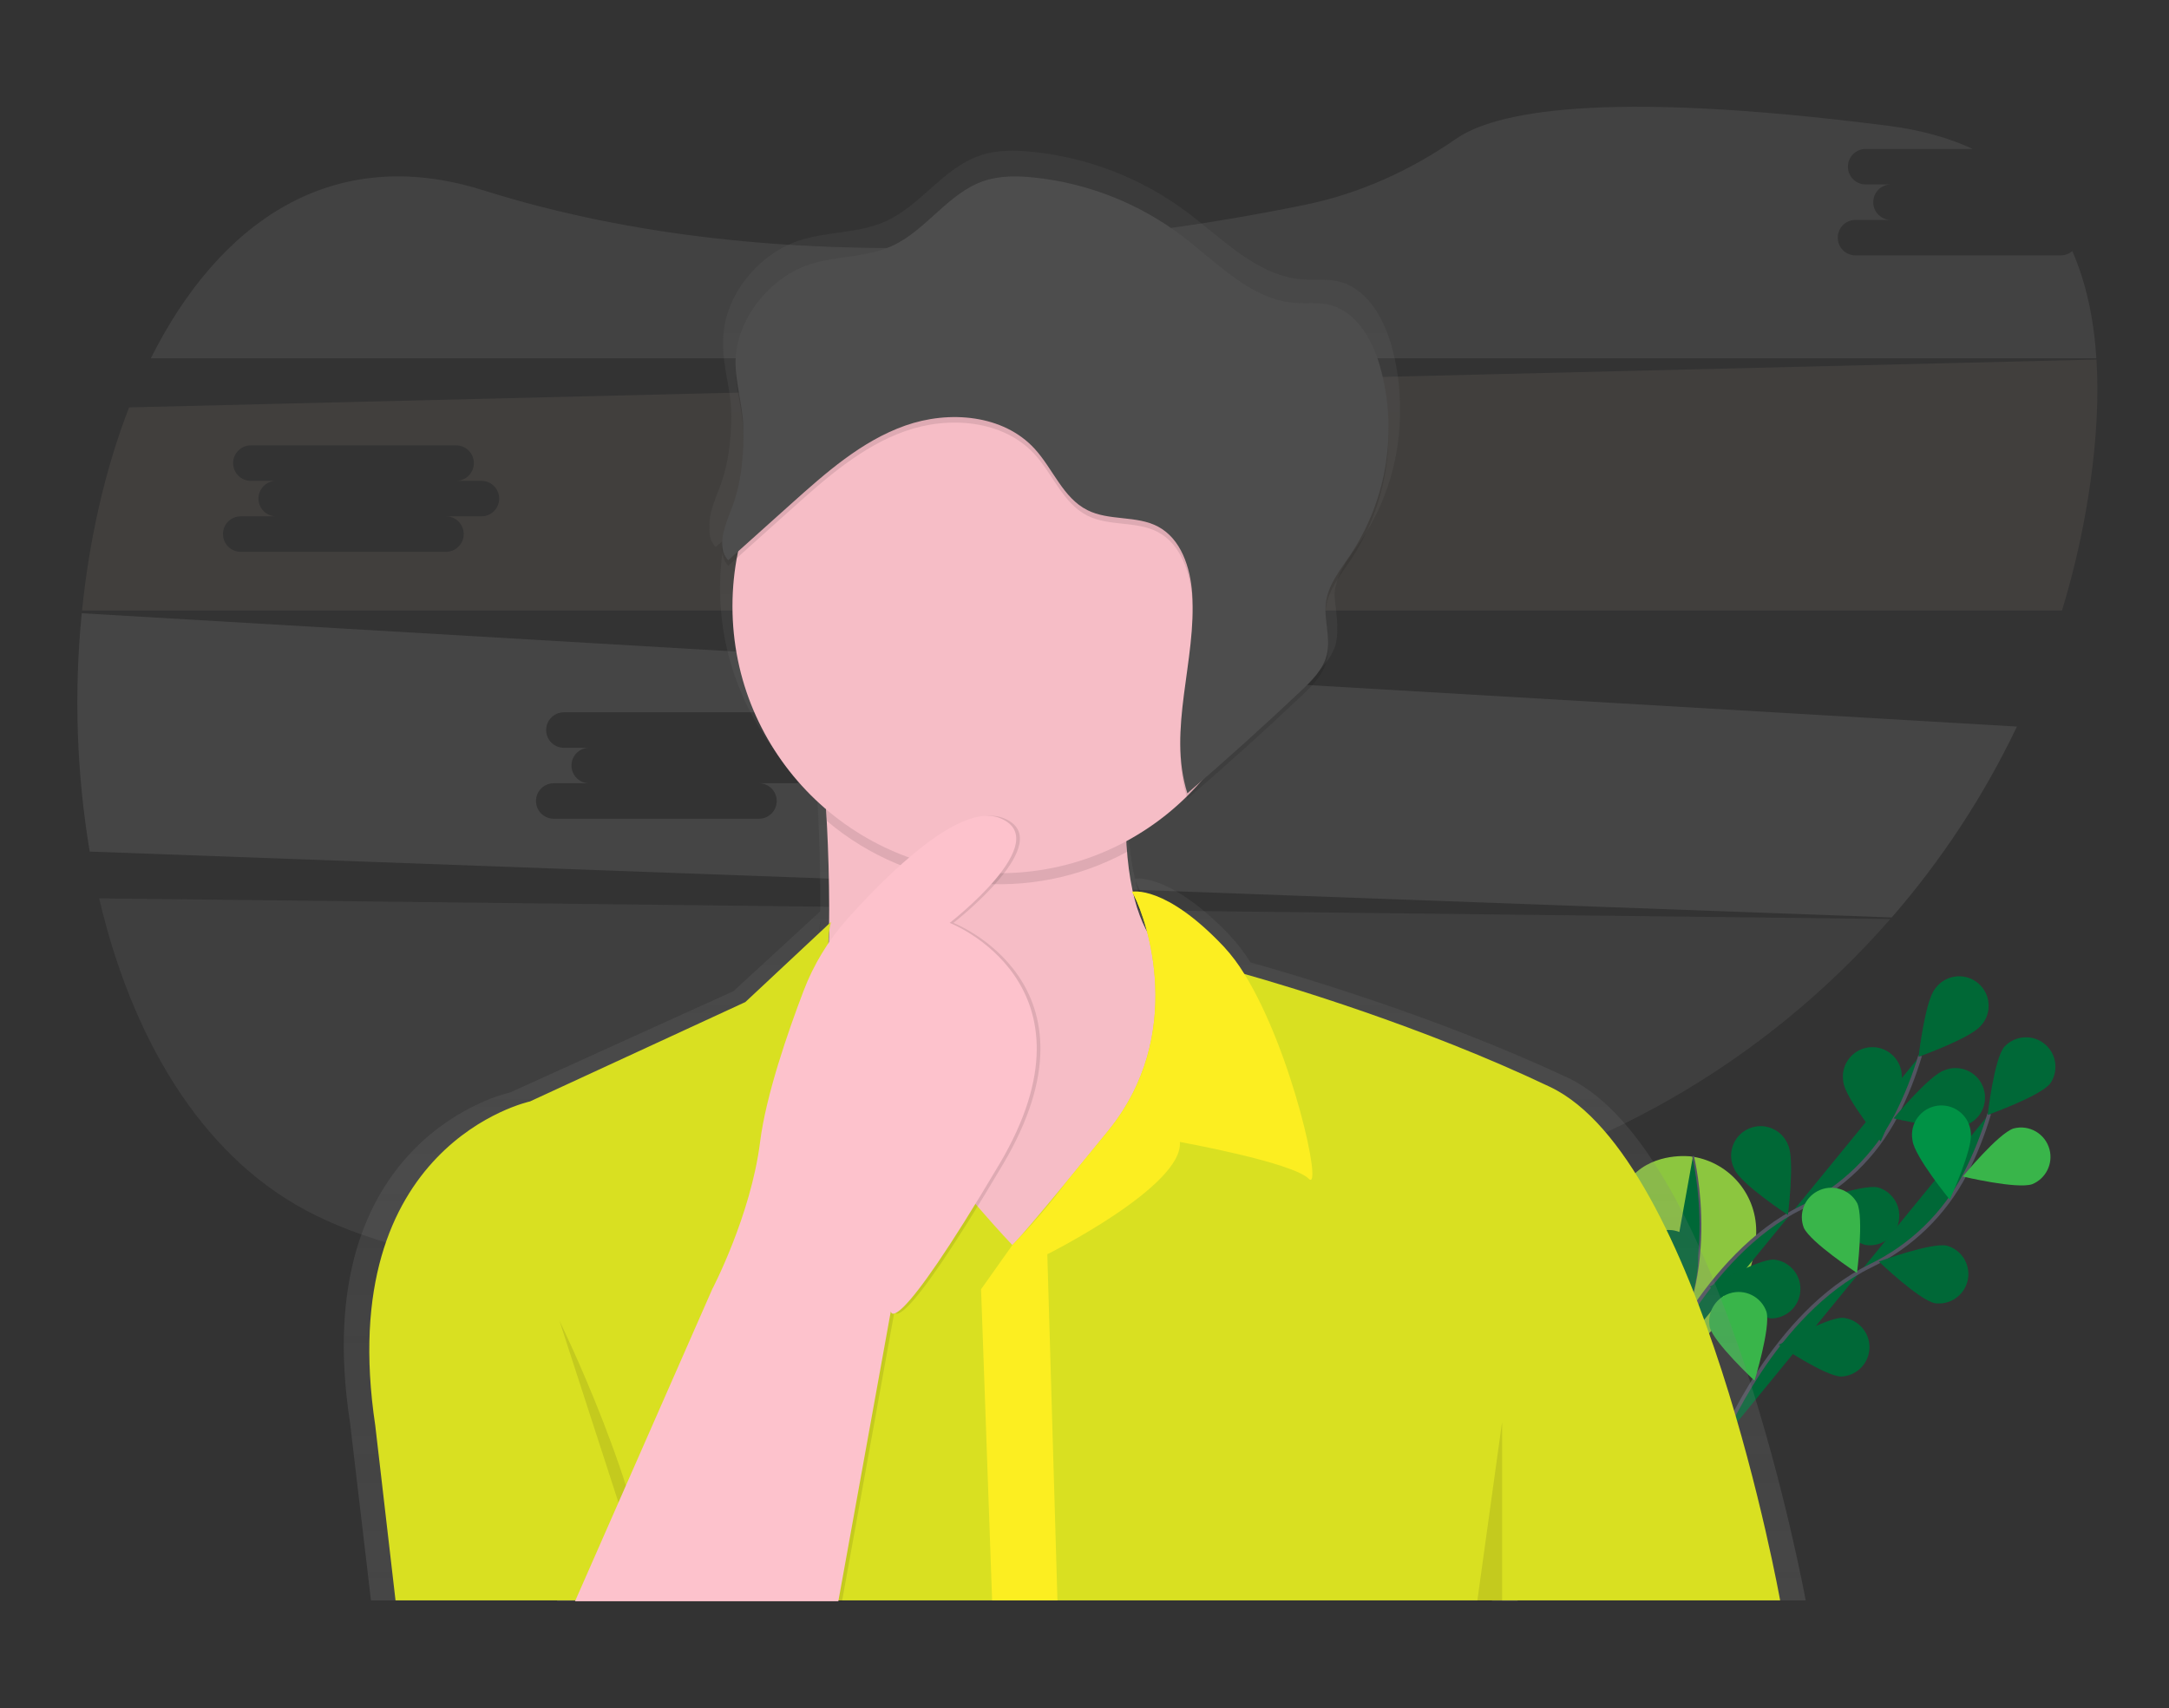 <?xml version="1.0" encoding="utf-8"?>
<!-- Generator: Adobe Illustrator 16.0.3, SVG Export Plug-In . SVG Version: 6.00 Build 0)  -->
<!DOCTYPE svg PUBLIC "-//W3C//DTD SVG 1.1//EN" "http://www.w3.org/Graphics/SVG/1.1/DTD/svg11.dtd">
<svg version="1.1" id="Capa_1" xmlns="http://www.w3.org/2000/svg" xmlns:xlink="http://www.w3.org/1999/xlink" x="0px" y="0px"
	 width="1178px" height="928px" viewBox="0 0 1178 928" enable-background="new 0 0 1178 928" xml:space="preserve">
<rect x="0" y="0" width="1178" height="928" fill="#333333" stroke="none"/>
<title>time management</title>
<title>forgot password</title>
<path fill="#8CC63F" d="M918.336,628.167c0,0-78.32-10.17-19.91,116.59c0,0,53.23-22.811,55.351-74.26
	c0.892-20.725-13.856-38.841-34.33-42.17L918.336,628.167z"/>
<path fill="#006837" stroke="#535461" stroke-miterlimit="10" d="M919.486,627.977c0,0,17.729,70.68-21,116.79"/>
<path fill="#006837" stroke="#535461" stroke-width="2" stroke-miterlimit="10" d="M897.426,751.297c0,0,28.2-69.5,80.86-95.28
	c22.174-10.672,40.284-28.253,51.61-50.1c5.292-10.406,9.62-21.274,12.93-32.471"/>
<path fill="#006837" d="M1075.916,557.017c-5.49,6.9-33.9,17-33.9,17s3.42-30,8.91-36.85c5.069-7.238,15.047-8.996,22.284-3.928
	c7.238,5.069,8.996,15.047,3.927,22.284c-0.372,0.532-0.776,1.041-1.211,1.523L1075.916,557.017z"/>
<path fill="#006837" d="M1066.166,611.667c-8.36,2.81-37.68-4.181-37.68-4.181s19.149-23.279,27.51-26.09
	c8.177-3.351,17.521,0.562,20.872,8.737c3.351,8.177-0.561,17.521-8.737,20.873C1067.491,611.269,1066.834,611.489,1066.166,611.667
	z"/>
<path fill="#006837" d="M1013.306,676.276c-8.63-1.79-30.42-22.63-30.42-22.63s28.28-10.43,36.92-8.64
	c8.513,2.372,13.489,11.195,11.117,19.708c-2.151,7.719-9.681,12.655-17.617,11.552V676.276z"/>
<path fill="#006837" d="M962.306,716.156c-8.81-0.31-33.81-17.159-33.81-17.159s26.12-15.08,34.93-14.761
	c8.791,0.895,15.192,8.747,14.298,17.538c-0.812,7.978-7.403,14.122-15.418,14.372V716.156z"/>
<path fill="#006837" d="M1001.186,587.917c1.131,8.75,20.221,32.069,20.221,32.069s12.569-27.399,11.449-36.149
	c-0.554-8.819-8.152-15.52-16.972-14.965s-15.52,8.153-14.965,16.973C1000.963,586.54,1001.052,587.232,1001.186,587.917
	L1001.186,587.917z"/>
<path fill="#006837" d="M942.126,635.356c3.69,8,28.89,24.55,28.89,24.55s3.801-29.909,0.11-37.909
	c-3.176-8.247-12.435-12.357-20.681-9.182c-8.246,3.175-12.357,12.435-9.182,20.681c0.247,0.642,0.535,1.267,0.862,1.87V635.356z"/>
<path fill="#006837" d="M891.046,689.297c2.28,8.52,24.33,29.08,24.33,29.08s8.8-28.83,6.51-37.351
	c-1.718-8.668-10.137-14.302-18.805-12.584s-14.303,10.138-12.585,18.806C890.634,687.942,890.817,688.627,891.046,689.297
	L891.046,689.297z"/>
<path opacity="0.25" fill="#006837" enable-background="new    " d="M1075.916,557.017c-5.49,6.9-33.9,17-33.9,17
	s3.42-30,8.91-36.85c5.069-7.238,15.047-8.996,22.284-3.928c7.238,5.069,8.996,15.047,3.927,22.284
	c-0.372,0.532-0.776,1.041-1.211,1.523L1075.916,557.017z"/>
<path opacity="0.25" fill="#006837" enable-background="new    " d="M1066.166,611.667c-8.36,2.81-37.68-4.181-37.68-4.181
	s19.149-23.279,27.51-26.09c8.177-3.351,17.521,0.562,20.872,8.737c3.351,8.177-0.561,17.521-8.737,20.873
	C1067.491,611.269,1066.834,611.489,1066.166,611.667z"/>
<path opacity="0.25" fill="#006837" enable-background="new    " d="M1013.306,676.276c-8.63-1.79-30.42-22.63-30.42-22.63
	s28.28-10.43,36.92-8.64c8.513,2.372,13.489,11.195,11.117,19.708c-2.151,7.719-9.681,12.655-17.617,11.552V676.276z"/>
<path opacity="0.25" fill="#006837" enable-background="new    " d="M962.306,716.156c-8.81-0.31-33.81-17.159-33.81-17.159
	s26.12-15.08,34.93-14.761c8.791,0.895,15.192,8.747,14.298,17.538c-0.812,7.978-7.403,14.122-15.418,14.372V716.156z"/>
<path opacity="0.25" fill="#006837" enable-background="new    " d="M1001.186,587.917c1.131,8.75,20.221,32.069,20.221,32.069
	s12.569-27.399,11.449-36.149c-0.554-8.819-8.152-15.52-16.972-14.965s-15.52,8.153-14.965,16.973
	C1000.963,586.54,1001.052,587.232,1001.186,587.917L1001.186,587.917z"/>
<path opacity="0.25" fill="#006837" enable-background="new    " d="M942.126,635.356c3.69,8,28.89,24.55,28.89,24.55
	s3.801-29.909,0.11-37.909c-3.176-8.247-12.435-12.357-20.681-9.182c-8.246,3.175-12.357,12.435-9.182,20.681
	c0.247,0.642,0.535,1.267,0.862,1.87V635.356z"/>
<path opacity="0.25" fill="#006837" enable-background="new    " d="M891.046,689.297c2.28,8.52,24.33,29.08,24.33,29.08
	s8.8-28.83,6.51-37.351c-1.718-8.668-10.137-14.302-18.805-12.584s-14.303,10.138-12.585,18.806
	C890.634,687.942,890.817,688.627,891.046,689.297L891.046,689.297z"/>
<path fill="#006837" stroke="#535461" stroke-width="2" stroke-miterlimit="10" d="M934.986,782.917c0,0,28.199-69.5,80.859-95.28
	c22.164-10.68,40.264-28.264,51.58-50.11c5.293-10.405,9.621-21.274,12.931-32.47"/>
<path fill="#006837" d="M1113.426,588.616c-5.49,6.9-33.899,17-33.899,17s3.42-30,8.909-36.85
	c5.911-6.569,16.027-7.104,22.597-1.193c6.011,5.408,7.042,14.45,2.403,21.073L1113.426,588.616z"/>
<path fill="#39B54A" d="M1103.696,643.267c-8.36,2.81-37.681-4.18-37.681-4.18s19.15-23.28,27.511-26.09
	c8.541-2.267,17.302,2.82,19.567,11.362C1115.154,632.127,1111.133,640.219,1103.696,643.267z"/>
<path fill="#006837" d="M1050.836,707.917c-8.63-1.79-30.42-22.631-30.42-22.631s28.28-10.43,36.92-8.64
	c8.512,2.372,13.489,11.196,11.117,19.708c-2.151,7.719-9.681,12.656-17.617,11.552V707.917z"/>
<path fill="#006837" d="M999.826,747.747c-8.811-0.311-33.811-17.16-33.811-17.16s26.12-15.061,34.931-14.75
	c8.791,0.895,15.192,8.746,14.298,17.537C1014.432,741.352,1007.841,747.496,999.826,747.747z"/>
<path fill="#009245" d="M1038.706,619.557c1.13,8.75,20.22,32.07,20.22,32.07s12.57-27.4,11.45-36.15
	c-0.555-8.819-8.153-15.519-16.973-14.964s-15.519,8.153-14.964,16.973C1038.482,618.181,1038.572,618.873,1038.706,619.557
	L1038.706,619.557z"/>
<path fill="#39B54A" d="M979.656,666.917c3.689,8,28.89,24.55,28.89,24.55s3.8-29.91,0.11-37.91
	c-4.209-7.77-13.92-10.657-21.689-6.448c-7.071,3.83-10.201,12.313-7.311,19.818V666.917z"/>
<path fill="#39B54A" d="M928.576,720.917c2.28,8.52,24.33,29.08,24.33,29.08s8.8-28.83,6.51-37.351
	c-2.85-8.364-11.94-12.835-20.305-9.985C931.521,705.247,927.018,713.051,928.576,720.917z"/>
<path opacity="0.1" fill="#B3B3B3" enable-background="new    " d="M53.857,487.989c17.36,74.2,54.11,138.341,112.19,169.431
	c120.7,64.609,392.91,31.29,596.07-7c102.649-19.276,195.826-72.535,264.529-151.2L53.857,487.989z"/>
<path opacity="0.1" fill="#CCCCCC" enable-background="new    " d="M1119.207,138.73h-111.471c-5.32,0-9.635-4.313-9.635-9.635
	s4.314-9.635,9.635-9.635l0,0h19.271c-5.321,0-9.635-4.314-9.635-9.636s4.313-9.635,9.635-9.635l0,0h-13.76
	c-5.321,0-9.636-4.313-9.636-9.635s4.314-9.635,9.636-9.635h58.18c-12.91-6-28-10.271-45.38-12.511
	c-158.64-20.38-215.28-6.899-235.26,7c-24.65,17.101-52.15,29.681-81.54,35.74c-97.891,20.17-280.94,44.47-446.85-7.8
	c-82.46-26-143.75,17.92-180.48,91.28h1056.64c-1.38-21.32-5.51-41-13.09-58.24C1123.729,137.896,1121.507,138.727,1119.207,138.73z
	"/>
<path opacity="0.1" fill="#E6E6E6" enable-background="new    " d="M44.397,333.12c-4.28,43.155-2.824,86.688,4.33,129.46
	l978.68,35.789c27.243-31.339,50.117-66.221,68-103.699L44.397,333.12z M431.477,425.47h-19.27c5.321,0,9.635,4.313,9.635,9.635
	s-4.313,9.635-9.635,9.635h-111.47c-5.321,0-9.635-4.313-9.635-9.635s4.314-9.635,9.635-9.635h19.27
	c-5.321,0-9.635-4.313-9.635-9.635s4.313-9.636,9.635-9.636h-13.76c-5.321,0-9.635-4.313-9.635-9.635s4.314-9.635,9.635-9.635
	h111.47c5.321,0,9.635,4.313,9.635,9.635s-4.314,9.635-9.635,9.635l0,0h13.76c5.321,0,9.635,4.314,9.635,9.636
	S436.798,425.47,431.477,425.47L431.477,425.47L431.477,425.47z"/>
<path opacity="0.1" fill="#C7B299" enable-background="new    " d="M1138.607,195.3l-1068.491,26
	c-12.99,33.41-21.56,71.18-25.56,110.33h1075.33c7.021-22.998,12.214-46.515,15.53-70.33
	C1138.617,238.29,1139.896,216.03,1138.607,195.3z M261.477,280.47h-19.27c5.321,0,9.635,4.313,9.635,9.635
	s-4.313,9.635-9.635,9.635h-111.47c-5.321,0-9.635-4.313-9.635-9.635s4.313-9.635,9.635-9.635h19.27
	c-5.321,0-9.635-4.313-9.635-9.635s4.313-9.636,9.635-9.636h-13.76c-5.321,0-9.635-4.313-9.635-9.635s4.314-9.635,9.635-9.635
	h111.47c5.321,0,9.635,4.313,9.635,9.635s-4.314,9.635-9.635,9.635h13.76c5.321,0,9.635,4.314,9.635,9.636
	S266.798,280.47,261.477,280.47z"/>
<linearGradient id="SVGID_1_" gradientUnits="userSpaceOnUse" x1="506.107" y1="1059.4" x2="506.107" y2="1847.39" gradientTransform="matrix(1 0 0 -1 77.59 1929.24)">
	<stop  offset="0" style="stop-color:#808080;stop-opacity:0.25"/>
	<stop  offset="0.54" style="stop-color:#808080;stop-opacity:0.12"/>
	<stop  offset="1" style="stop-color:#808080;stop-opacity:0.1"/>
</linearGradient>
<path fill="url(#SVGID_1_)" d="M980.687,869.319c0,0-44.56-244.399-129.529-284.06c-72-33.63-149.86-56.3-172-62.45
	c-3.307-5.325-7.128-10.313-11.41-14.89c-30.261-31.591-48.44-31-51.38-30.61c-1.396-6.265-2.397-12.61-3-19
	c-0.091-1-0.181-1.93-0.261-2.92l0.261-0.13c-0.181-1.891-0.341-3.84-0.48-5.85c12.353-6.593,23.726-14.875,33.79-24.609
	c0.13,0.43,0.24,0.859,0.38,1.3c21.807-18.434,43.163-37.367,64.07-56.8c6-5.61,12.3-11.7,14.34-19.61
	c0.653-2.722,0.906-5.524,0.75-8.32c0.271-6-1.15-12.13-1.39-18.21c0-1,0.109-1.93,0.239-2.88c1.4-9.95,8.32-18.12,14-26.47
	c14.191-21.102,21.598-46.033,21.23-71.46c0.155-12.184-1.53-24.32-5-36c-4.43-14.82-13.65-30.39-29-33.63
	c-5.94-1.25-12.11-0.47-18.17-0.86c-25.09-1.6-43.87-22-63.88-36.95c-24.422-18.157-53.303-29.367-83.58-32.439
	c-9.45-1-19.21-1.07-28.2,1.93c-20.19,6.72-32.45,27.47-51.9,36c-14.38,6.34-31,5.311-46,10.07c-22.33,7.1-41.28,30-41.78,53.53
	c0,0.869,0,1.739,0,2.609c0,0.15,0,0.3,0,0.44c-0.25,11.89,4,24,4.34,36.17c0,1.1,0.017,2.203,0.05,3.31
	c-0.11,13.141-1.68,26.32-6.47,38.67c-2.58,6.65-5.9,14.351-5.36,21c-0.3,4.07,0.49,7.891,3.32,11l4.83-4.26
	c-1.62,8.768-2.434,17.664-2.43,26.58c0,44.94,20.44,85.18,52.68,112.26c0.187,2.993,0.366,6.2,0.54,9.62
	c0.76,14.82,1.36,33.41,1.19,53.669l-47.16,43.351l-121.24,55c0,0-110.88,23.42-87,179.189l11.4,96.721h101.23l-0.23,0.51h150.25
	l0.09-0.51h357.48l-0.07,0.51h14v-0.51L980.687,869.319z M617.257,479.789c3.064,6.34,5.477,12.974,7.2,19.801
	c-3.538-6.569-6.153-13.596-7.771-20.88l0.15,0.27L617.257,479.789z M445.437,499.789c0,1.907-0.034,3.83-0.1,5.771l-0.24,0.34
	c-0.016-2.059,0.098-4.116,0.34-6.16V499.789z"/>
<path fill="#FDC2CC" d="M656.807,524.319l-20,191l-107,34c0,0-139-26-103-101c25.61-53.35,24.9-148.689,22.36-199.29
	c-1-20.54-2.36-33.71-2.36-33.71s182-159,167-16c-2.899,27.69-3.07,49.34-1.46,66.26
	C619.097,536.02,656.807,524.319,656.807,524.319z"/>
<path opacity="0.03" enable-background="new    " d="M656.807,524.319l-20,191l-107,34c0,0-139-26-103-101
	c25.61-53.35,24.9-148.689,22.36-199.29c-1-20.54-2.36-33.71-2.36-33.71s182-159,167-16c-2.899,27.69-3.07,49.34-1.46,66.26
	C619.097,536.02,656.807,524.319,656.807,524.319z"/>
<path opacity="0.1" enable-background="new    " d="M613.807,396.32c-2.899,27.69-3.07,49.34-1.46,66.259
	c-52.591,28.713-117.424,22.137-163.18-16.549c-1-20.54-2.36-33.71-2.36-33.71S628.807,253.32,613.807,396.32z"/>
<circle fill="#FDC2CC" cx="542.807" cy="329.329" r="145"/>
<circle opacity="0.03" enable-background="new    " cx="542.807" cy="329.329" r="145"/>
<path fill="#D9E021" d="M966.807,869.319h-752l-11-95c-23-153,84-176,84-176l117-54l46.5-43.5c-15,57,98.5,175.5,98.5,175.5l0,0
	c0.729-0.678,1.42-1.396,2.07-2.149c3.06-3.341,10.37-11.7,27.49-32.44c6.12-7.43,13.51-16.44,22.41-27.38
	c42.801-52.6,20.841-114.75,14.28-127.6l-0.41-0.801c-0.25-0.46-0.439-0.83-0.59-1.09l0,0c-0.041-0.095-0.092-0.185-0.149-0.27
	c-0.042-0.064-0.079-0.131-0.11-0.2l55,43c0,0,2.11,0.56,6,1.66c21.4,6,96.58,28.31,166,61.34
	C923.807,629.319,966.807,869.319,966.807,869.319z"/>
<path fill="#FCEE21" d="M710.807,640.319c-9-9-70-20-70-20c2,24-72,61-72,61l5.5,188h-35.48l-6-169l17-24l0,0l2.07-2.149
	c9.851-10.212,19.034-21.047,27.49-32.44c6.12-7.43,13.51-16.44,22.41-27.38c42.8-52.6,20.84-114.75,14.28-127.6l-0.41-0.801
	c-0.24-0.47-0.43-0.83-0.59-1.09l0,0c-0.042-0.095-0.092-0.185-0.15-0.27c-0.041-0.064-0.078-0.131-0.11-0.2l0,0c0,0,18-4,50,30
	c4.137,4.516,7.821,9.426,11,14.66C701.816,570.77,718.736,648.25,710.807,640.319z"/>
<path opacity="0.1" enable-background="new    " d="M303.807,717.319c0,0,47,96,49.5,152.5"/>
<polygon opacity="0.1" enable-background="new    " points="815.807,772.329 802.307,869.829 815.807,869.829 "/>
<path opacity="0.1" enable-background="new    " d="M314.307,869.819l74.5-169.5c0,0,21-40,26-80s32-103,32-103s67-85,98-73
	c31,12-27,57-27,57s85,33,27,131s-59,80-59,80l-28.5,157.5H314.307z"/>
<path fill="#FDC2CC" d="M312.307,869.819l74.5-169.5c0,0,21-40,26-80c3.18-25.43,15.25-60.16,23.62-82.09
	c5.463-14.337,13.502-27.555,23.72-39c21.66-24.24,61-63.33,82.66-54.929c31,12-27,57-27,57s85,33,27,131s-59,80-59,80l-28.5,157.5
	L312.307,869.819z"/>
<circle opacity="0.15" fill="#FFFFFF" enable-background="new    " cx="587.307" cy="247.83" r="3"/>
<circle opacity="0.15" fill="#FFFFFF" enable-background="new    " cx="573.307" cy="253.83" r="3"/>
<path opacity="0.1" enable-background="new    " d="M439.797,146.6c14.47-4.68,30.53-3.67,44.41-9.89
	c18.77-8.421,30.6-28.801,50.08-35.4c8.68-2.94,18.1-2.83,27.21-1.89c29.294,3.049,57.192,14.071,80.66,31.869
	c19.31,14.69,37.43,34.721,61.64,36.29c5.85,0.381,11.8-0.39,17.53,0.841c14.84,3.18,23.729,18.47,28,33
	c9.996,34.847,4.276,72.321-15.66,102.6c-5.48,8.2-12.16,16.23-13.51,26c-1.32,9.58,2.76,19.51,0.38,28.89
	c-2,7.771-8,13.75-13.84,19.261c-20.167,19.073-40.777,37.656-61.83,55.75c-10.94-34.761,5.109-72.19,2.609-108.54
	c-1-14.16-6-29.62-18.49-36.301c-11.689-6.239-26.63-3-38.459-9c-13.2-6.649-18.62-22.399-28.6-33.3c-17-18.6-46.51-21-70.28-12.6
	c-23.77,8.399-43.2,25.68-62,42.53l-34.17,30.649c-6.67-7.52-1.61-19.06,2-28.46c5.38-14.09,6.56-29.28,6.2-44.24
	c-0.29-12-4.43-23.85-4.19-35.529C399.967,176.09,418.247,153.57,439.797,146.6z"/>
<path fill="#4D4D4D" d="M439.797,143.6c14.47-4.68,30.53-3.67,44.41-9.89c18.77-8.421,30.6-28.801,50.08-35.4
	c8.68-2.94,18.1-2.83,27.21-1.89c29.294,3.049,57.192,14.071,80.66,31.869c19.31,14.69,37.43,34.721,61.64,36.29
	c5.85,0.381,11.8-0.39,17.53,0.841c14.84,3.18,23.729,18.47,28,33c9.996,34.847,4.276,72.321-15.66,102.6
	c-5.48,8.2-12.16,16.23-13.51,26c-1.32,9.58,2.76,19.51,0.38,28.89c-2,7.771-8,13.75-13.84,19.261
	c-20.167,19.073-40.777,37.656-61.83,55.75c-10.94-34.761,5.109-72.19,2.609-108.54c-1-14.16-6-29.62-18.49-36.301
	c-11.689-6.239-26.63-3-38.459-9c-13.2-6.649-18.62-22.399-28.6-33.3c-17-18.6-46.51-21-70.28-12.6
	c-23.77,8.399-43.2,25.68-62,42.53l-34.17,30.649c-6.67-7.52-1.61-19.06,2-28.46c5.38-14.09,6.56-29.28,6.2-44.24
	c-0.29-12-4.43-23.85-4.19-35.529C399.967,173.09,418.247,150.57,439.797,143.6z"/>
</svg>
